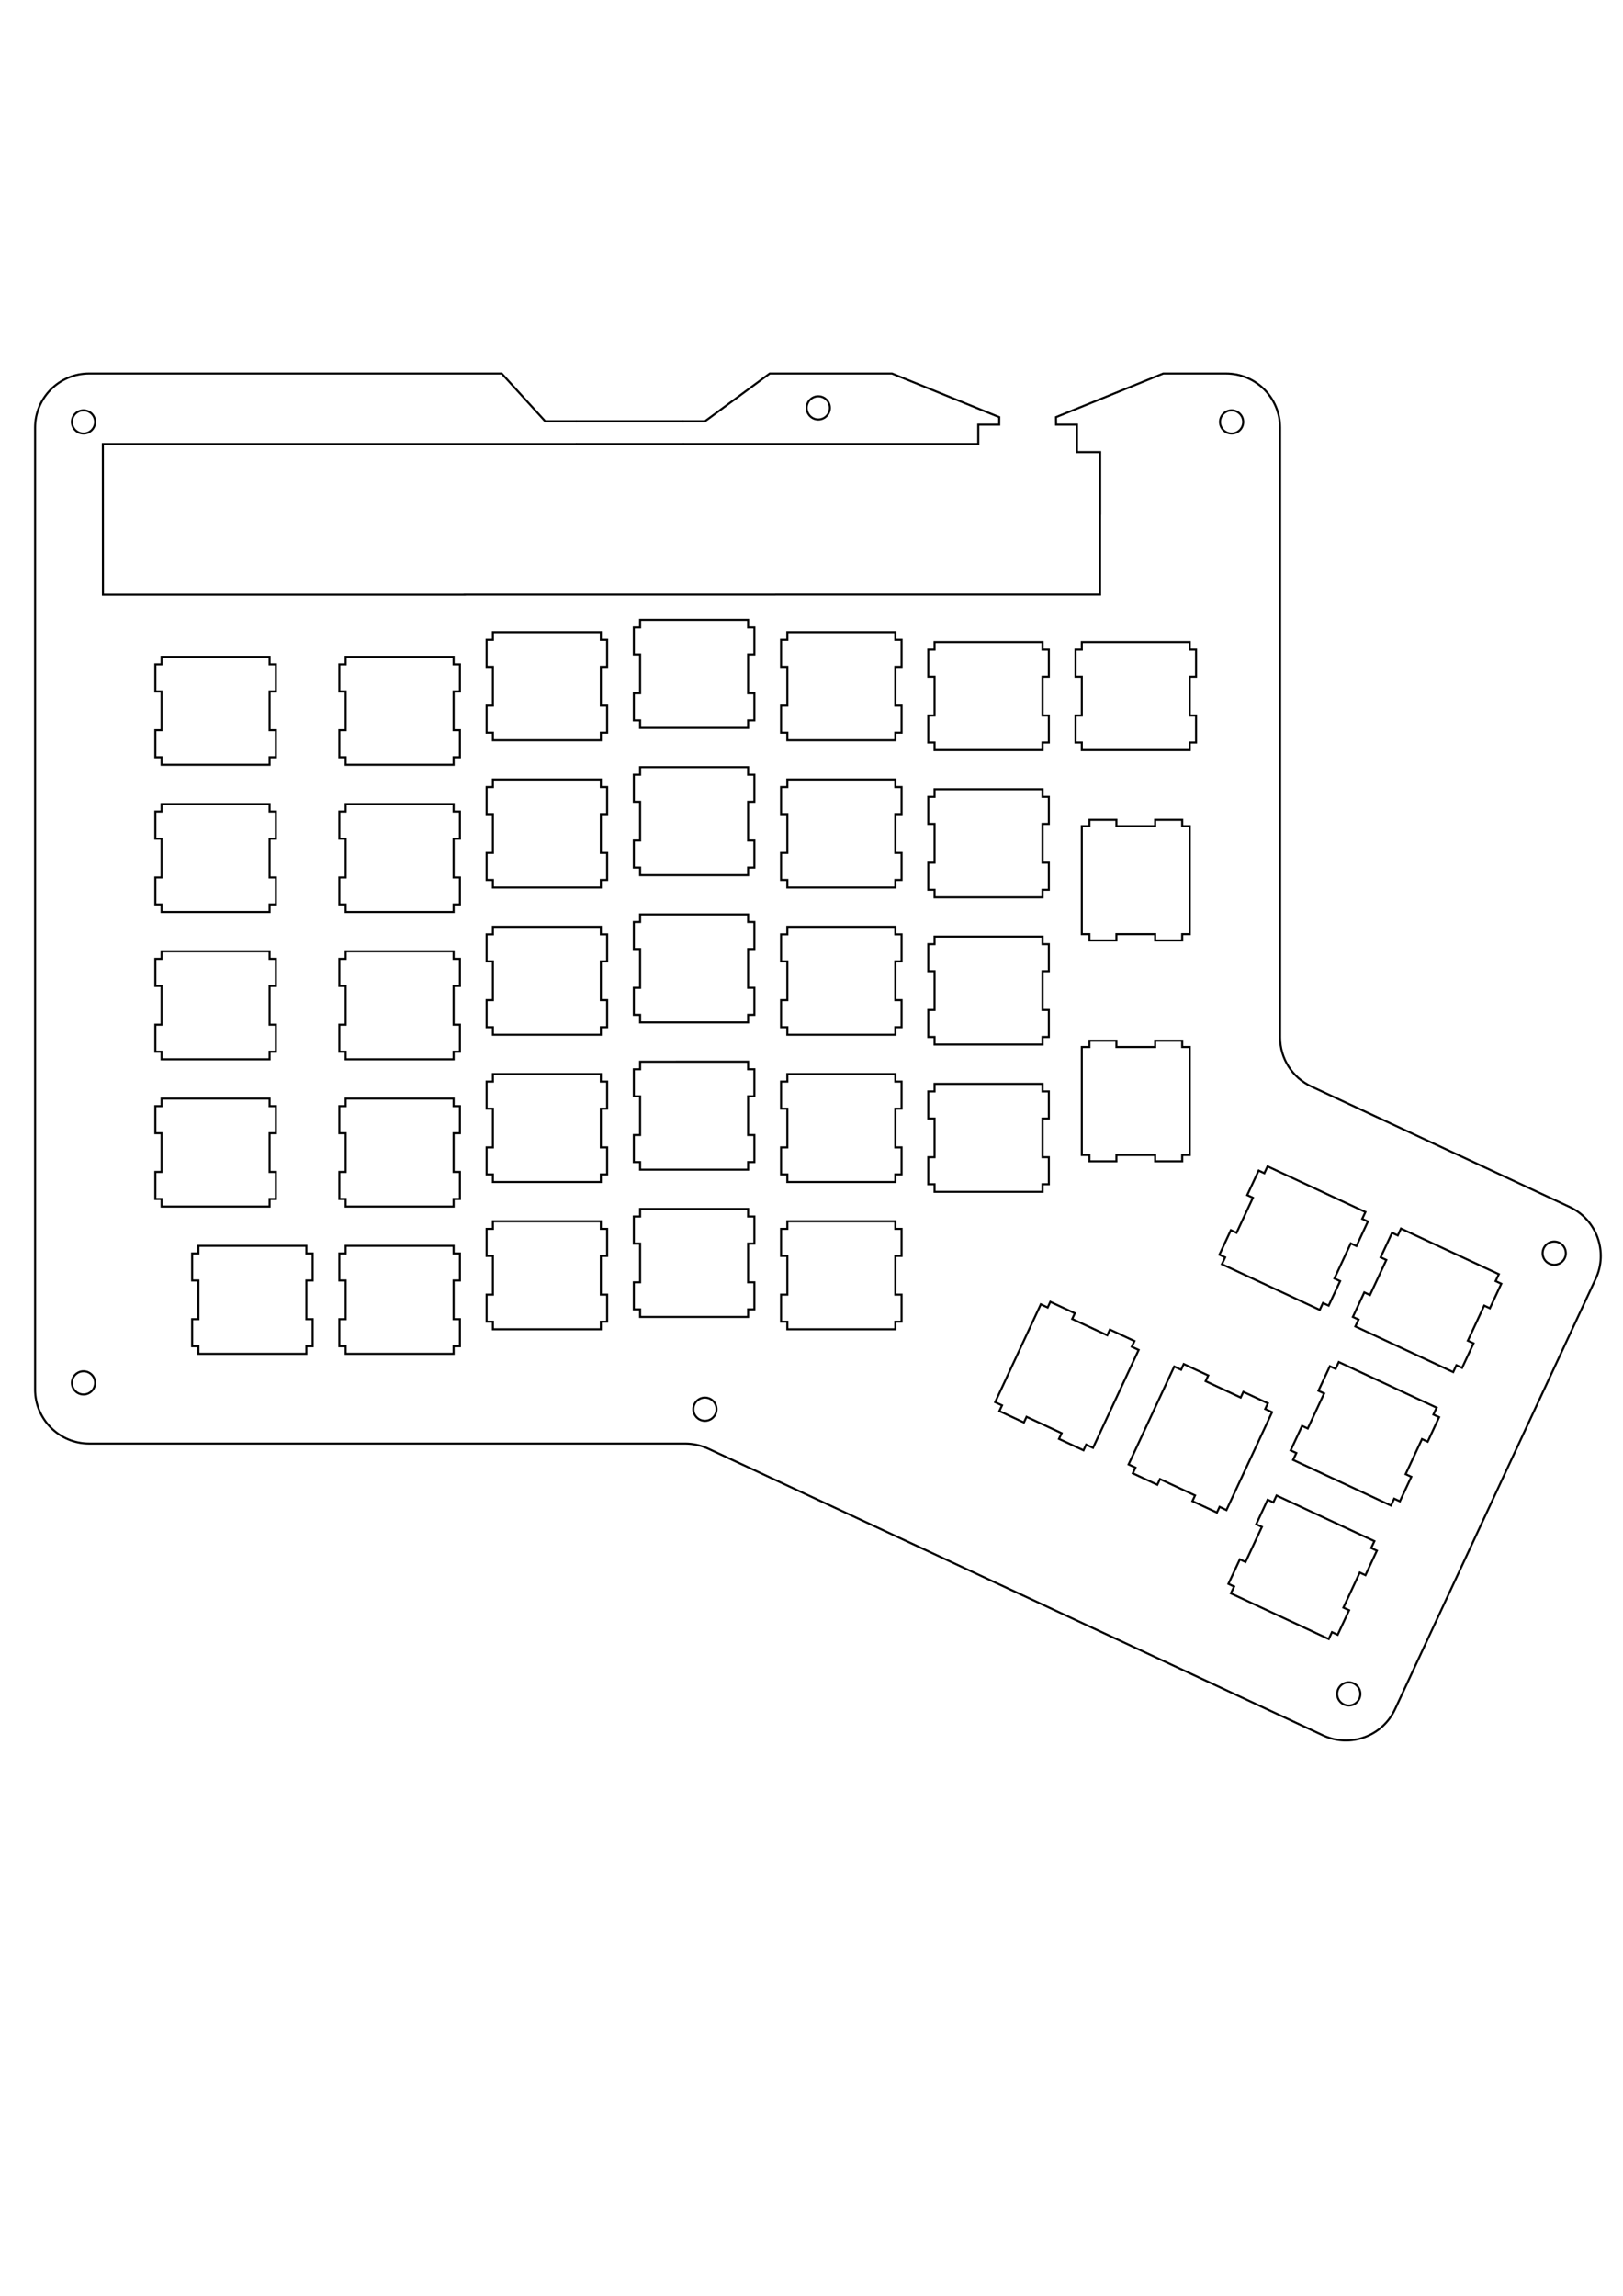 <?xml version="1.0" encoding="UTF-8" standalone="no"?>
<!-- Created with Inkscape (http://www.inkscape.org/) -->

<svg
   xmlns:dc="http://purl.org/dc/elements/1.1/"
   xmlns:cc="http://creativecommons.org/ns#"
   xmlns:rdf="http://www.w3.org/1999/02/22-rdf-syntax-ns#"
   xmlns:svg="http://www.w3.org/2000/svg"
   xmlns="http://www.w3.org/2000/svg"
   xmlns:sodipodi="http://sodipodi.sourceforge.net/DTD/sodipodi-0.dtd"
   xmlns:inkscape="http://www.inkscape.org/namespaces/inkscape"
   width="210mm"
   height="297mm"
   viewBox="0 0 210 297"
   version="1.1"
   id="svg1557"
   inkscape:version="0.92.3 (2405546, 2018-03-11)"
   sodipodi:docname="plate_left.svg">
  <defs
     id="defs1551" />
  <sodipodi:namedview
     id="base"
     pagecolor="#ffffff"
     bordercolor="#666666"
     borderopacity="1.0"
     inkscape:pageopacity="0.0"
     inkscape:pageshadow="2"
     inkscape:zoom="0.7"
     inkscape:cx="406.97776"
     inkscape:cy="760.89186"
     inkscape:document-units="mm"
     inkscape:current-layer="layer1"
     showgrid="false"
     inkscape:window-width="1366"
     inkscape:window-height="705"
     inkscape:window-x="-8"
     inkscape:window-y="-8"
     inkscape:window-maximized="1" />
  <g
     inkscape:label="Layer 1"
     inkscape:groupmode="layer"
     id="layer1">
    <g
       transform="matrix(-1,0,0,1,210.155,4.536)"
       style="display:inline"
       id="g3440">
      <path
         id="path5993"
         style="fill:none;stroke:#000000;stroke-width:0.265;stroke-linecap:round"
         d="m 121.684,52.897 h -11.814 l -13.818,0 h -12.476 v -2.5 h -2.708 l -0.005,-0.972 v 0 l 13.88,-5.642 h 15.817 l 8.372,6.171 h 2.772 m 13.919,-5e-6 h 3.993 l 5.625,-6.171 53.373,9.5e-5 c 3.866,0 7,3.134 7,7 V 175.214 c 0,3.866 -3.134,7 -7,7 H 121.48 c -1.021,0.009 -2.029,0.232 -2.958,0.656 l -79.568,37.095 c -3.504,1.633 -7.668,0.117 -9.302,-3.386 L 3.687,160.897 C 2.054,157.393 3.57,153.228 7.074,151.595 l 33.41,-15.578 c 2.466,-1.15 4.042,-3.624 4.042,-6.344 V 50.784 c 0,-3.866 3.134,-7 7,-7 l 8.113,-9.5e-5 13.88,5.642 v 0 l -0.01,0.972 h -2.704 v 3.543 h -2.996 l 7.94e-4,7.959 0.01,-0.002 v 10.485 h 28.257 13.773 l -0.045,0.004 h 40.219 v 0.012 h 46.808 l 0.013,-19.5 h -61.223"
         inkscape:connector-curvature="0"
         sodipodi:nodetypes="cccccccccccccccsssccssssssscccccccccccccccccccc" />
      <path
         id="path5995"
         style="fill:none;stroke:#000000;stroke-width:0.265;stroke-linecap:round"
         d="m 70.18,79.511 v -0.98 h -13.97 v 0.98 h -0.813 v 3.5 h 0.813 v 5.009 h -0.813 v 3.5 h 0.813 v 0.98 h 13.97 v -0.98 h 0.813 v -3.5 h -0.813 v -5.009 h 0.813 v -3.5 z"
         inkscape:connector-curvature="0" />
      <path
         id="path5997"
         style="fill:none;stroke:#000000;stroke-width:0.265;stroke-linecap:round"
         d="m 52.296,50.047 a 1.5,1.5 0 1 0 -3,0 1.5,1.5 0 1 0 3,0 z"
         inkscape:connector-curvature="0" />
      <path
         id="path5999"
         style="fill:none;stroke:#000000;stroke-width:0.265;stroke-linecap:round"
         d="m 105.779,48.229 a 1.5,1.5 0 1 0 -3,0 1.5,1.5 0 1 0 3,0 z"
         inkscape:connector-curvature="0" />
      <path
         id="path6001"
         style="fill:none;stroke:#000000;stroke-width:0.265;stroke-linecap:round"
         d="m 200.849,50.047 a 1.5,1.5 0 1 0 -3,0 1.5,1.5 0 1 0 3,0 z"
         inkscape:connector-curvature="0" />
      <path
         id="path6003"
         style="fill:none;stroke:#000000;stroke-width:0.265;stroke-linecap:round"
         d="m 200.849,174.362 a 1.5,1.5 0 1 0 -3,0 1.5,1.5 0 1 0 3,0 z"
         inkscape:connector-curvature="0" />
      <path
         id="path6005"
         style="fill:none;stroke:#000000;stroke-width:0.265;stroke-linecap:round"
         d="m 120.443,177.769 a 1.5,1.5 0 1 0 -3,0 1.5,1.5 0 1 0 3,0 z"
         inkscape:connector-curvature="0" />
      <path
         id="path6007"
         style="fill:none;stroke:#000000;stroke-width:0.265;stroke-linecap:round"
         d="m 37.14,214.599 a 1.5,1.5 0 1 0 -3,0 1.5,1.5 0 1 0 3,0 z"
         inkscape:connector-curvature="0" />
      <path
         id="path6009"
         style="fill:none;stroke:#000000;stroke-width:0.265;stroke-linecap:round"
         d="m 10.554,157.583 a 1.5,1.5 0 1 0 -3,0 1.5,1.5 0 1 0 3,0 z"
         inkscape:connector-curvature="0" />
      <path
         id="path6025"
         style="fill:none;stroke:#000000;stroke-width:0.265;stroke-linecap:round"
         d="m 175.272,137.583 v 0.98 h -0.813 v 3.5 h 0.813 v 5.009 h -0.813 v 3.5 h 0.813 v 0.98 h 13.97 v -0.98 h 0.813 v -3.5 h -0.813 v -5.009 h 0.813 v -3.5 h -0.813 v -0.98 z"
         inkscape:connector-curvature="0" />
      <path
         id="path6027"
         style="fill:none;stroke:#000000;stroke-width:0.265;stroke-linecap:round"
         d="m 175.272,118.533 v 0.98 h -0.813 v 3.5 h 0.813 v 5.009 h -0.813 v 3.5 h 0.813 v 0.98 h 13.97 v -0.98 h 0.813 v -3.5 h -0.813 v -5.009 h 0.813 v -3.5 h -0.813 v -0.98 z"
         inkscape:connector-curvature="0" />
      <path
         id="path6029"
         style="fill:none;stroke:#000000;stroke-width:0.265;stroke-linecap:round"
         d="m 175.272,99.483 v 0.98 h -0.813 v 3.5 h 0.813 v 5.009 h -0.813 v 3.5 h 0.813 v 0.98 h 13.97 v -0.98 h 0.813 v -3.5 h -0.813 v -5.009 h 0.813 v -3.5 h -0.813 v -0.98 z"
         inkscape:connector-curvature="0" />
      <path
         id="path6031"
         style="fill:none;stroke:#000000;stroke-width:0.265;stroke-linecap:round"
         d="m 175.272,80.436 v 0.98 h -0.813 v 3.5 h 0.813 v 5.009 h -0.813 v 3.5 h 0.813 v 0.98 h 13.97 v -0.98 h 0.813 v -3.5 h -0.813 v -5.009 h 0.813 v -3.5 h -0.813 v -0.98 z"
         inkscape:connector-curvature="0" />
      <path
         id="path6033"
         style="fill:none;stroke:#000000;stroke-width:0.265;stroke-linecap:round"
         d="m 75.26,78.531 v 0.98 h -0.813 v 3.5 h 0.813 v 5.009 h -0.813 v 3.5 h 0.813 v 0.98 h 13.97 v -0.98 h 0.813 v -3.5 h -0.813 v -5.009 h 0.813 v -3.5 h -0.813 v -0.98 z"
         inkscape:connector-curvature="0" />
      <path
         id="path6035"
         style="fill:none;stroke:#000000;stroke-width:0.265;stroke-linecap:round"
         d="m 132.41,96.308 v 0.98 h -0.813 v 3.5 h 0.813 v 5.009 h -0.813 v 3.5 h 0.813 v 0.98 h 13.97 v -0.98 h 0.813 v -3.5 h -0.813 v -5.009 h 0.813 v -3.5 h -0.813 v -0.98 z"
         inkscape:connector-curvature="0" />
      <path
         id="path6037"
         style="fill:none;stroke:#000000;stroke-width:0.265;stroke-linecap:round"
         d="m 51.465,190.816 0.889,-0.417 0.343,0.737 3.172,-1.478 -0.343,-0.737 4.539,-2.116 0.343,0.737 3.172,-1.481 -0.343,-0.737 0.889,-0.414 -5.905,-12.662 -0.889,0.417 -0.343,-0.737 -3.172,1.478 0.343,0.737 -4.539,2.116 -0.343,-0.737 -3.172,1.481 0.343,0.737 -0.889,0.414 z"
         inkscape:connector-curvature="0" />
      <path
         id="path6039"
         style="fill:none;stroke:#000000;stroke-width:0.265;stroke-linecap:round"
         d="m 68.729,182.765 0.889,-0.417 0.343,0.737 3.172,-1.478 -0.343,-0.737 4.539,-2.116 0.343,0.737 3.172,-1.481 -0.343,-0.737 0.889,-0.414 -5.905,-12.662 -0.889,0.417 -0.343,-0.737 -3.172,1.478 0.343,0.737 -4.539,2.116 -0.343,-0.737 -3.172,1.481 0.343,0.737 -0.889,0.414 z"
         inkscape:connector-curvature="0" />
      <path
         id="path6041"
         style="fill:none;stroke:#000000;stroke-width:0.265;stroke-linecap:round"
         d="m 94.31,153.458 v 0.98 h -0.813 v 3.5 h 0.813 v 5.009 h -0.813 v 3.5 h 0.813 v 0.98 h 13.97 v -0.98 h 0.813 v -3.5 h -0.813 v -5.009 h 0.813 v -3.5 h -0.813 v -0.98 z"
         inkscape:connector-curvature="0" />
      <path
         id="path6043"
         style="fill:none;stroke:#000000;stroke-width:0.265;stroke-linecap:round"
         d="m 113.36,151.86 v 0.98 h -0.813 v 3.5 h 0.813 v 5.009 h -0.813 V 164.85 h 0.813 v 0.98 h 13.97 V 164.85 h 0.813 v -3.5 h -0.813 v -5.009 h 0.813 v -3.5 h -0.813 v -0.98 z"
         inkscape:connector-curvature="0" />
      <path
         id="path6045"
         style="fill:none;stroke:#000000;stroke-width:0.265;stroke-linecap:round"
         d="m 151.46,156.633 v 0.98 h -0.813 v 3.5 h 0.813 v 5.009 h -0.813 v 3.5 h 0.813 v 0.98 h 13.97 v -0.98 h 0.813 v -3.5 h -0.813 v -5.009 h 0.813 v -3.5 h -0.813 v -0.98 z"
         inkscape:connector-curvature="0" />
      <path
         id="path6047"
         style="fill:none;stroke:#000000;stroke-width:0.265;stroke-linecap:round"
         d="m 75.26,135.678 v 0.98 h -0.813 v 3.5 h 0.813 v 5.009 h -0.813 v 3.5 h 0.813 v 0.98 h 13.97 v -0.98 h 0.813 v -3.5 h -0.813 v -5.009 h 0.813 v -3.5 h -0.813 v -0.98 z"
         inkscape:connector-curvature="0" />
      <path
         id="path6049"
         style="fill:none;stroke:#000000;stroke-width:0.265;stroke-linecap:round"
         d="m 94.31,134.408 v 0.98 h -0.813 v 3.5 h 0.813 v 5.009 h -0.813 v 3.5 h 0.813 v 0.98 h 13.97 v -0.98 h 0.813 v -3.5 h -0.813 v -5.009 h 0.813 v -3.5 h -0.813 v -0.98 z"
         inkscape:connector-curvature="0" />
      <path
         id="path6051"
         style="fill:none;stroke:#000000;stroke-width:0.265;stroke-linecap:round"
         d="m 113.36,132.81 v 0.98 h -0.813 v 3.5 h 0.813 v 5.009 h -0.813 V 145.8 h 0.813 v 0.98 h 13.97 V 145.8 h 0.813 v -3.5 h -0.813 V 137.291 h 0.813 v -3.5 h -0.813 v -0.98 z"
         inkscape:connector-curvature="0" />
      <path
         id="path6053"
         style="fill:none;stroke:#000000;stroke-width:0.265;stroke-linecap:round"
         d="m 132.41,134.408 v 0.98 h -0.813 v 3.5 h 0.813 v 5.009 h -0.813 v 3.5 h 0.813 v 0.98 h 13.97 v -0.98 h 0.813 v -3.5 h -0.813 v -5.009 h 0.813 v -3.5 h -0.813 v -0.98 z"
         inkscape:connector-curvature="0" />
      <path
         id="path6055"
         style="fill:none;stroke:#000000;stroke-width:0.265;stroke-linecap:round"
         d="m 151.46,137.583 v 0.98 h -0.813 v 3.5 h 0.813 v 5.009 h -0.813 v 3.5 h 0.813 v 0.98 h 13.97 v -0.98 h 0.813 v -3.5 h -0.813 v -5.009 h 0.813 v -3.5 h -0.813 v -0.98 z"
         inkscape:connector-curvature="0" />
      <path
         id="path6057"
         style="fill:none;stroke:#000000;stroke-width:0.265;stroke-linecap:round"
         d="m 75.26,116.628 v 0.98 h -0.813 v 3.5 h 0.813 v 5.009 h -0.813 v 3.5 h 0.813 v 0.98 h 13.97 v -0.98 h 0.813 v -3.5 h -0.813 v -5.009 h 0.813 v -3.5 h -0.813 v -0.98 z"
         inkscape:connector-curvature="0" />
      <path
         id="path6059"
         style="fill:none;stroke:#000000;stroke-width:0.265;stroke-linecap:round"
         d="m 94.31,115.358 v 0.98 h -0.813 v 3.5 h 0.813 v 5.009 h -0.813 v 3.5 h 0.813 v 0.98 h 13.97 v -0.98 h 0.813 v -3.5 h -0.813 v -5.009 h 0.813 v -3.5 h -0.813 v -0.98 z"
         inkscape:connector-curvature="0" />
      <path
         id="path6061"
         style="fill:none;stroke:#000000;stroke-width:0.265;stroke-linecap:round"
         d="m 113.36,113.76 v 0.98 h -0.813 v 3.5 h 0.813 v 5.009 h -0.813 V 126.75 h 0.813 v 0.98 h 13.97 V 126.75 h 0.813 v -3.5 h -0.813 V 118.241 h 0.813 v -3.5 h -0.813 v -0.98 z"
         inkscape:connector-curvature="0" />
      <path
         id="path6063"
         style="fill:none;stroke:#000000;stroke-width:0.265;stroke-linecap:round"
         d="m 132.41,115.358 v 0.98 h -0.813 v 3.5 h 0.813 v 5.009 h -0.813 v 3.5 h 0.813 v 0.98 h 13.97 v -0.98 h 0.813 v -3.5 h -0.813 v -5.009 h 0.813 v -3.5 h -0.813 v -0.98 z"
         inkscape:connector-curvature="0" />
      <path
         id="path6065"
         style="fill:none;stroke:#000000;stroke-width:0.265;stroke-linecap:round"
         d="m 151.46,118.533 v 0.98 h -0.813 v 3.5 h 0.813 v 5.009 h -0.813 v 3.5 h 0.813 v 0.98 h 13.97 v -0.98 h 0.813 v -3.5 h -0.813 v -5.009 h 0.813 v -3.5 h -0.813 v -0.98 z"
         inkscape:connector-curvature="0" />
      <path
         id="path6067"
         style="fill:none;stroke:#000000;stroke-width:0.265;stroke-linecap:round"
         d="m 94.31,96.308 v 0.98 h -0.813 v 3.5 h 0.813 v 5.009 h -0.813 v 3.5 h 0.813 v 0.98 h 13.97 v -0.98 h 0.813 v -3.5 h -0.813 v -5.009 h 0.813 v -3.5 h -0.813 v -0.98 z"
         inkscape:connector-curvature="0" />
      <path
         id="path6069"
         style="fill:none;stroke:#000000;stroke-width:0.265;stroke-linecap:round"
         d="m 113.36,94.71 v 0.98 h -0.813 v 3.5 h 0.813 v 5.009 h -0.813 V 107.7 h 0.813 v 0.98 h 13.97 V 107.7 h 0.813 v -3.5 h -0.813 v -5.009 h 0.813 v -3.5 h -0.813 v -0.98 z"
         inkscape:connector-curvature="0" />
      <path
         id="path6071"
         style="fill:none;stroke:#000000;stroke-width:0.265;stroke-linecap:round"
         d="m 151.46,99.483 v 0.98 h -0.813 v 3.5 h 0.813 v 5.009 h -0.813 v 3.5 h 0.813 v 0.98 h 13.97 v -0.98 h 0.813 v -3.5 h -0.813 v -5.009 h 0.813 v -3.5 h -0.813 v -0.98 z"
         inkscape:connector-curvature="0" />
      <path
         id="path6073"
         style="fill:none;stroke:#000000;stroke-width:0.265;stroke-linecap:round"
         d="m 132.41,153.458 v 0.98 h -0.813 v 3.5 h 0.813 v 5.009 h -0.813 v 3.5 h 0.813 v 0.98 h 13.97 v -0.98 h 0.813 v -3.5 h -0.813 v -5.009 h 0.813 v -3.5 h -0.813 v -0.98 z"
         inkscape:connector-curvature="0" />
      <path
         id="path6075"
         style="fill:none;stroke:#000000;stroke-width:0.265;stroke-linecap:round"
         d="m 94.31,77.258 v 0.98 h -0.813 v 3.5 h 0.813 v 5.009 h -0.813 v 3.5 h 0.813 v 0.98 h 13.97 v -0.98 h 0.813 v -3.5 h -0.813 v -5.009 h 0.813 v -3.5 h -0.813 v -0.98 z"
         inkscape:connector-curvature="0" />
      <path
         id="path6077"
         style="fill:none;stroke:#000000;stroke-width:0.265;stroke-linecap:round"
         d="m 113.36,75.66 v 0.98 h -0.813 v 3.5 h 0.813 v 5.009 h -0.813 v 3.5 h 0.813 v 0.98 h 13.97 v -0.98 h 0.813 v -3.5 h -0.813 v -5.009 h 0.813 v -3.5 h -0.813 v -0.98 z"
         inkscape:connector-curvature="0" />
      <path
         id="path6079"
         style="fill:none;stroke:#000000;stroke-width:0.265;stroke-linecap:round"
         d="m 132.41,77.258 v 0.98 h -0.813 v 3.5 h 0.813 v 5.009 h -0.813 v 3.5 h 0.813 v 0.98 h 13.97 v -0.98 h 0.813 v -3.5 h -0.813 v -5.009 h 0.813 v -3.5 h -0.813 v -0.98 z"
         inkscape:connector-curvature="0" />
      <path
         id="path6081"
         style="fill:none;stroke:#000000;stroke-width:0.265;stroke-linecap:round"
         d="m 151.46,80.436 v 0.98 h -0.813 v 3.5 h 0.813 v 5.009 h -0.813 v 3.5 h 0.813 v 0.98 h 13.97 v -0.98 h 0.813 v -3.5 h -0.813 v -5.009 h 0.813 v -3.5 h -0.813 v -0.98 z"
         inkscape:connector-curvature="0" />
      <path
         id="path6083"
         style="fill:none;stroke:#000000;stroke-width:0.265;stroke-linecap:round"
         d="m 33.484,152.257 0.417,0.889 -0.737,0.343 1.478,3.172 0.737,-0.343 2.116,4.539 -0.737,0.343 1.481,3.172 0.737,-0.343 0.414,0.889 12.662,-5.906 -0.417,-0.889 0.737,-0.343 -1.478,-3.172 -0.737,0.343 -2.116,-4.539 0.737,-0.343 -1.481,-3.172 -0.737,0.343 -0.414,-0.889 z"
         inkscape:connector-curvature="0" />
      <path
         id="path6085"
         style="fill:none;stroke:#000000;stroke-width:0.265;stroke-linecap:round"
         d="m 16.22,160.306 0.417,0.889 -0.737,0.343 1.478,3.172 0.737,-0.343 2.116,4.539 -0.737,0.343 1.481,3.172 0.737,-0.343 0.414,0.889 12.662,-5.906 -0.417,-0.889 0.737,-0.343 -1.478,-3.172 -0.737,0.343 -2.116,-4.539 0.737,-0.343 -1.481,-3.172 -0.737,0.343 -0.414,-0.889 z"
         inkscape:connector-curvature="0" />
      <path
         id="path6087"
         style="fill:none;stroke:#000000;stroke-width:0.265;stroke-linecap:round"
         d="m 32.321,194.837 0.417,0.889 -0.737,0.343 1.478,3.172 0.737,-0.343 2.116,4.539 -0.737,0.343 1.481,3.172 0.737,-0.343 0.414,0.889 12.662,-5.905 -0.417,-0.889 0.737,-0.343 -1.478,-3.172 -0.737,0.343 -2.116,-4.539 0.737,-0.343 -1.481,-3.172 -0.737,0.343 -0.414,-0.889 z"
         inkscape:connector-curvature="0" />
      <path
         id="path6089"
         style="fill:none;stroke:#000000;stroke-width:0.265;stroke-linecap:round"
         d="m 24.269,177.57 0.417,0.889 -0.737,0.343 1.478,3.172 0.737,-0.343 2.116,4.539 -0.737,0.343 1.481,3.172 0.737,-0.343 0.414,0.889 12.662,-5.905 -0.417,-0.889 0.737,-0.343 -1.478,-3.172 -0.737,0.343 -2.116,-4.539 0.737,-0.343 -1.481,-3.172 -0.737,0.343 -0.414,-0.889 z"
         inkscape:connector-curvature="0" />
      <path
         id="path6091"
         style="fill:none;stroke:#000000;stroke-width:0.265;stroke-linecap:round"
         d="m 75.26,97.578 v 0.98 h -0.813 v 3.5 h 0.813 v 5.009 h -0.813 v 3.5 h 0.813 v 0.98 h 13.97 v -0.98 h 0.813 v -3.5 h -0.813 v -5.009 h 0.813 v -3.5 h -0.813 v -0.98 z"
         inkscape:connector-curvature="0" />
      <path
         id="path6093"
         style="fill:none;stroke:#000000;stroke-width:0.265;stroke-linecap:round"
         d="m 170.51,156.633 v 0.98 h -0.813 v 3.5 h 0.813 v 5.009 h -0.813 v 3.5 h 0.813 v 0.98 h 13.97 v -0.98 h 0.813 v -3.5 h -0.813 v -5.009 h 0.813 v -3.5 h -0.813 v -0.98 z"
         inkscape:connector-curvature="0" />
      <path
         id="path6095"
         style="fill:none;stroke:#000000;stroke-width:0.265;stroke-linecap:round"
         d="m 56.21,144.886 h 0.98 v 0.813 h 3.5 v -0.813 h 5.009 v 0.813 h 3.5 v -0.813 h 0.98 v -13.97 h -0.98 v -0.813 h -3.5 v 0.813 h -5.009 v -0.813 h -3.5 v 0.813 h -0.98 z"
         inkscape:connector-curvature="0" />
      <path
         id="path6097"
         style="fill:none;stroke:#000000;stroke-width:0.265;stroke-linecap:round"
         d="m 56.21,116.311 h 0.98 v 0.813 h 3.5 v -0.813 h 5.009 v 0.813 h 3.5 v -0.813 h 0.98 v -13.97 h -0.98 v -0.813 h -3.5 v 0.813 h -5.009 v -0.813 h -3.5 v 0.813 h -0.98 z"
         inkscape:connector-curvature="0" />
    </g>
    <path
       style="fill:none;stroke:#000000;stroke-width:0.265px;stroke-linecap:butt;stroke-linejoin:miter;stroke-opacity:1"
       d="m 74.533,54.491 13.919,5e-6"
       id="path1657"
       inkscape:connector-curvature="0" />
    <path
       style="fill:none;stroke:#000000;stroke-width:0.265px;stroke-linecap:butt;stroke-linejoin:miter;stroke-opacity:1"
       d="m 74.533,57.433 13.938,-3.7e-5"
       id="path1659"
       inkscape:connector-curvature="0" />
  </g>
</svg>
